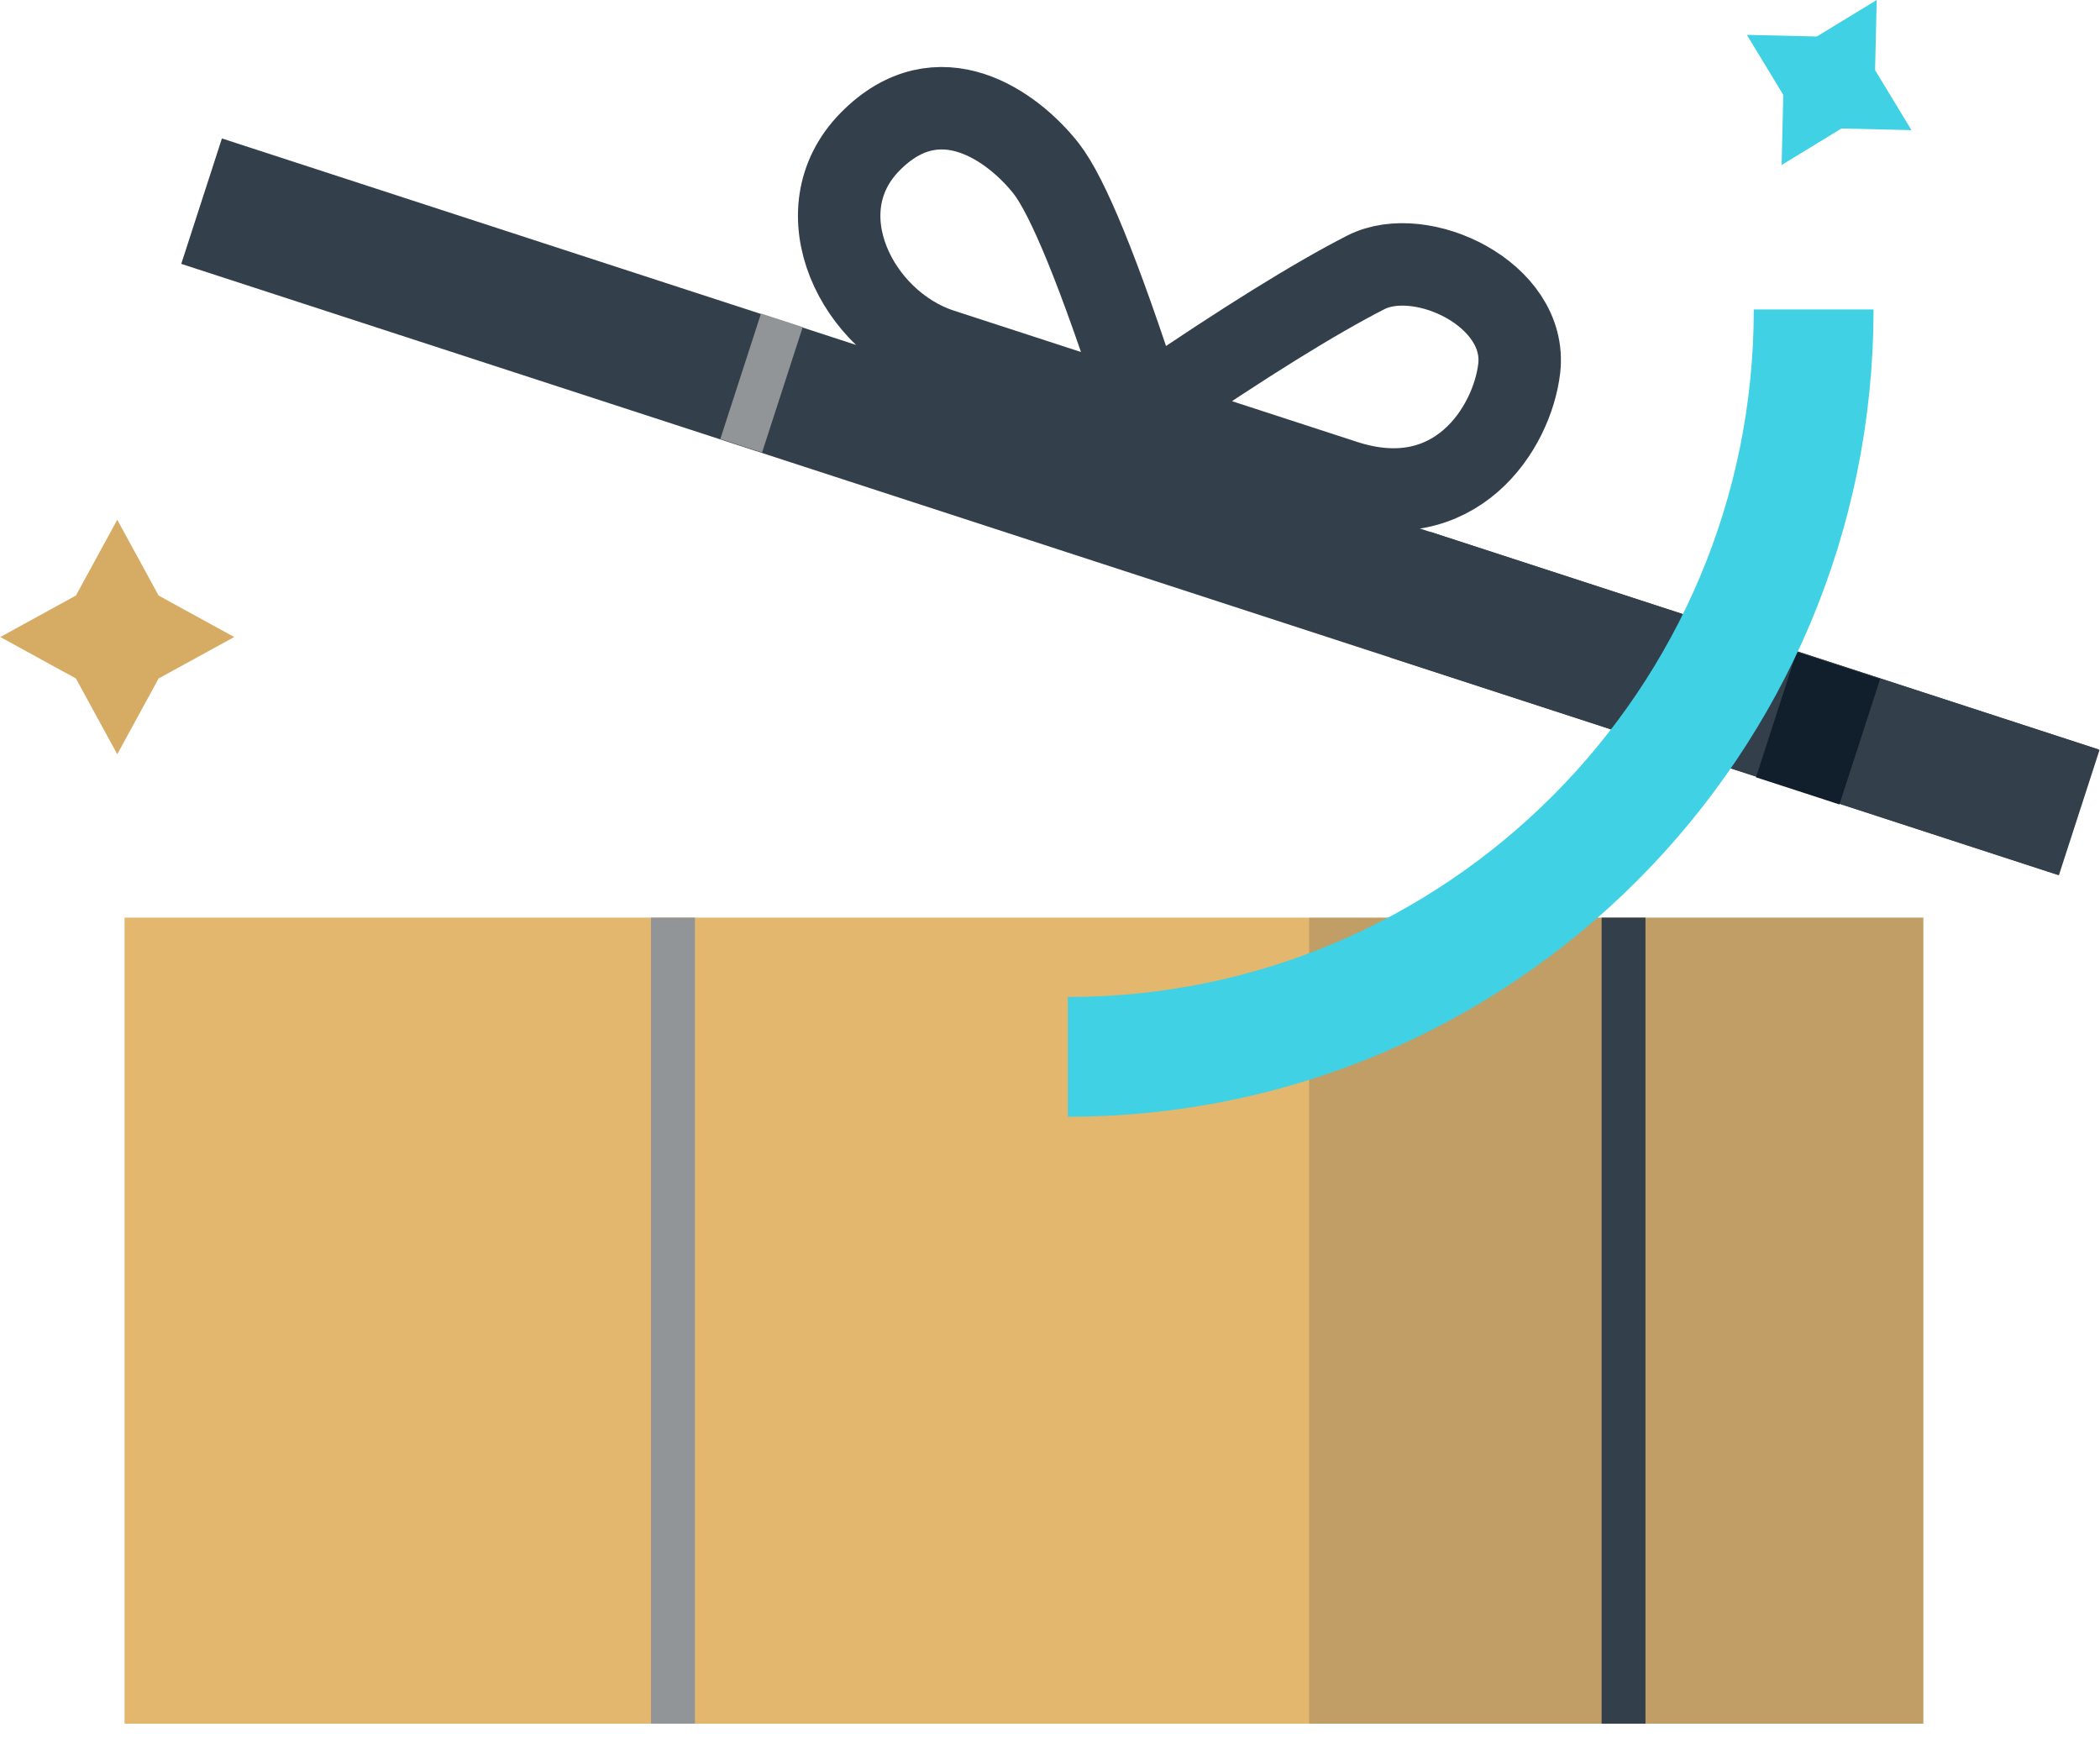 <svg xmlns="http://www.w3.org/2000/svg" xmlns:xlink="http://www.w3.org/1999/xlink" width="100px" height="83px" viewBox="0 0 100 83" version="1.1"><title>编组 22备份 3</title><g id="C啦C" stroke="none" stroke-width="1" fill="none" fill-rule="evenodd"><g id="Apple-TV备份" transform="translate(-1328, -320)"><g id="编组-22备份-2" transform="translate(1328.001, 320)"><rect id="矩形" fill="#E3B76D" x="5.931" y="43.697" width="85.655" height="38.383"/><rect id="矩形备份-9" fill="#33404B" opacity="0.2" x="62.338" y="43.697" width="29.248" height="38.383"/><polygon id="矩形备份-7" fill="#33404B" transform="translate(54.304, 24.136) rotate(18) translate(-54.304, -24.136) " points="7.286 20.967 101.318 21.026 101.322 27.305 7.29 27.246"/><rect id="矩形备份-8" fill="#929597" x="31.001" y="43.697" width="2.089" height="38.383"/><rect id="矩形备份-10" fill="#33404B" x="76.266" y="43.697" width="2.089" height="38.383"/><polygon id="矩形备份-18" fill="#33404B" transform="translate(83.057, 33.494) rotate(18) translate(-83.057, -33.494) " points="66.339 30.344 99.772 30.365 99.776 36.644 66.342 36.623"/><polygon id="矩形备份-19" fill="#929597" transform="translate(36.263, 18.239) rotate(18) translate(-36.263, -18.239) " points="35.216 15.099 37.305 15.1 37.309 21.38 35.22 21.379"/><polygon id="星形" fill="#D6AC65" transform="translate(5.583, 30.334) rotate(-45) translate(-5.583, -30.334) " points="5.58 33.122 1.635 34.282 2.794 30.337 1.644 26.395 5.586 27.545 9.531 26.386 8.371 30.331 9.522 34.273"/><polygon id="星形备份" fill="#40D1E5" transform="translate(87.102, 3.928) rotate(-15) translate(-87.102, -3.928) " points="87.101 6.196 83.899 7.137 84.839 3.93 83.903 0.723 87.103 1.661 90.305 0.72 89.366 3.927 90.302 7.134"/><path d="M56.494,19.29 C59.69,15.157 62.243,12.135 64.15,10.224 C66.238,8.132 71.811,8.833 72.51,12.322 C73.069,15.117 71.818,19.997 66.246,19.993 C59.977,19.99 50.226,19.983 46.047,19.981 C41.867,19.978 37.686,15.789 39.773,11.604 C41.86,7.419 46.04,8.817 48.13,10.214 C49.524,11.145 52.08,14.17 55.798,19.289" id="路径-15" stroke="#33404B" stroke-width="3.926" transform="translate(55.925, 14.405) rotate(18) translate(-55.925, -14.405) "/><polygon id="矩形备份-20" fill="#111F2C" transform="translate(86.573, 34.674) rotate(18) translate(-86.573, -34.674) " points="84.482 31.533 88.661 31.536 88.665 37.815 84.486 37.813"/><path d="M50.848,50.327 C70.463,50.327 86.364,34.392 86.364,14.735" id="椭圆形" stroke="#40D1E5" stroke-width="5.703"/></g></g></g></svg>